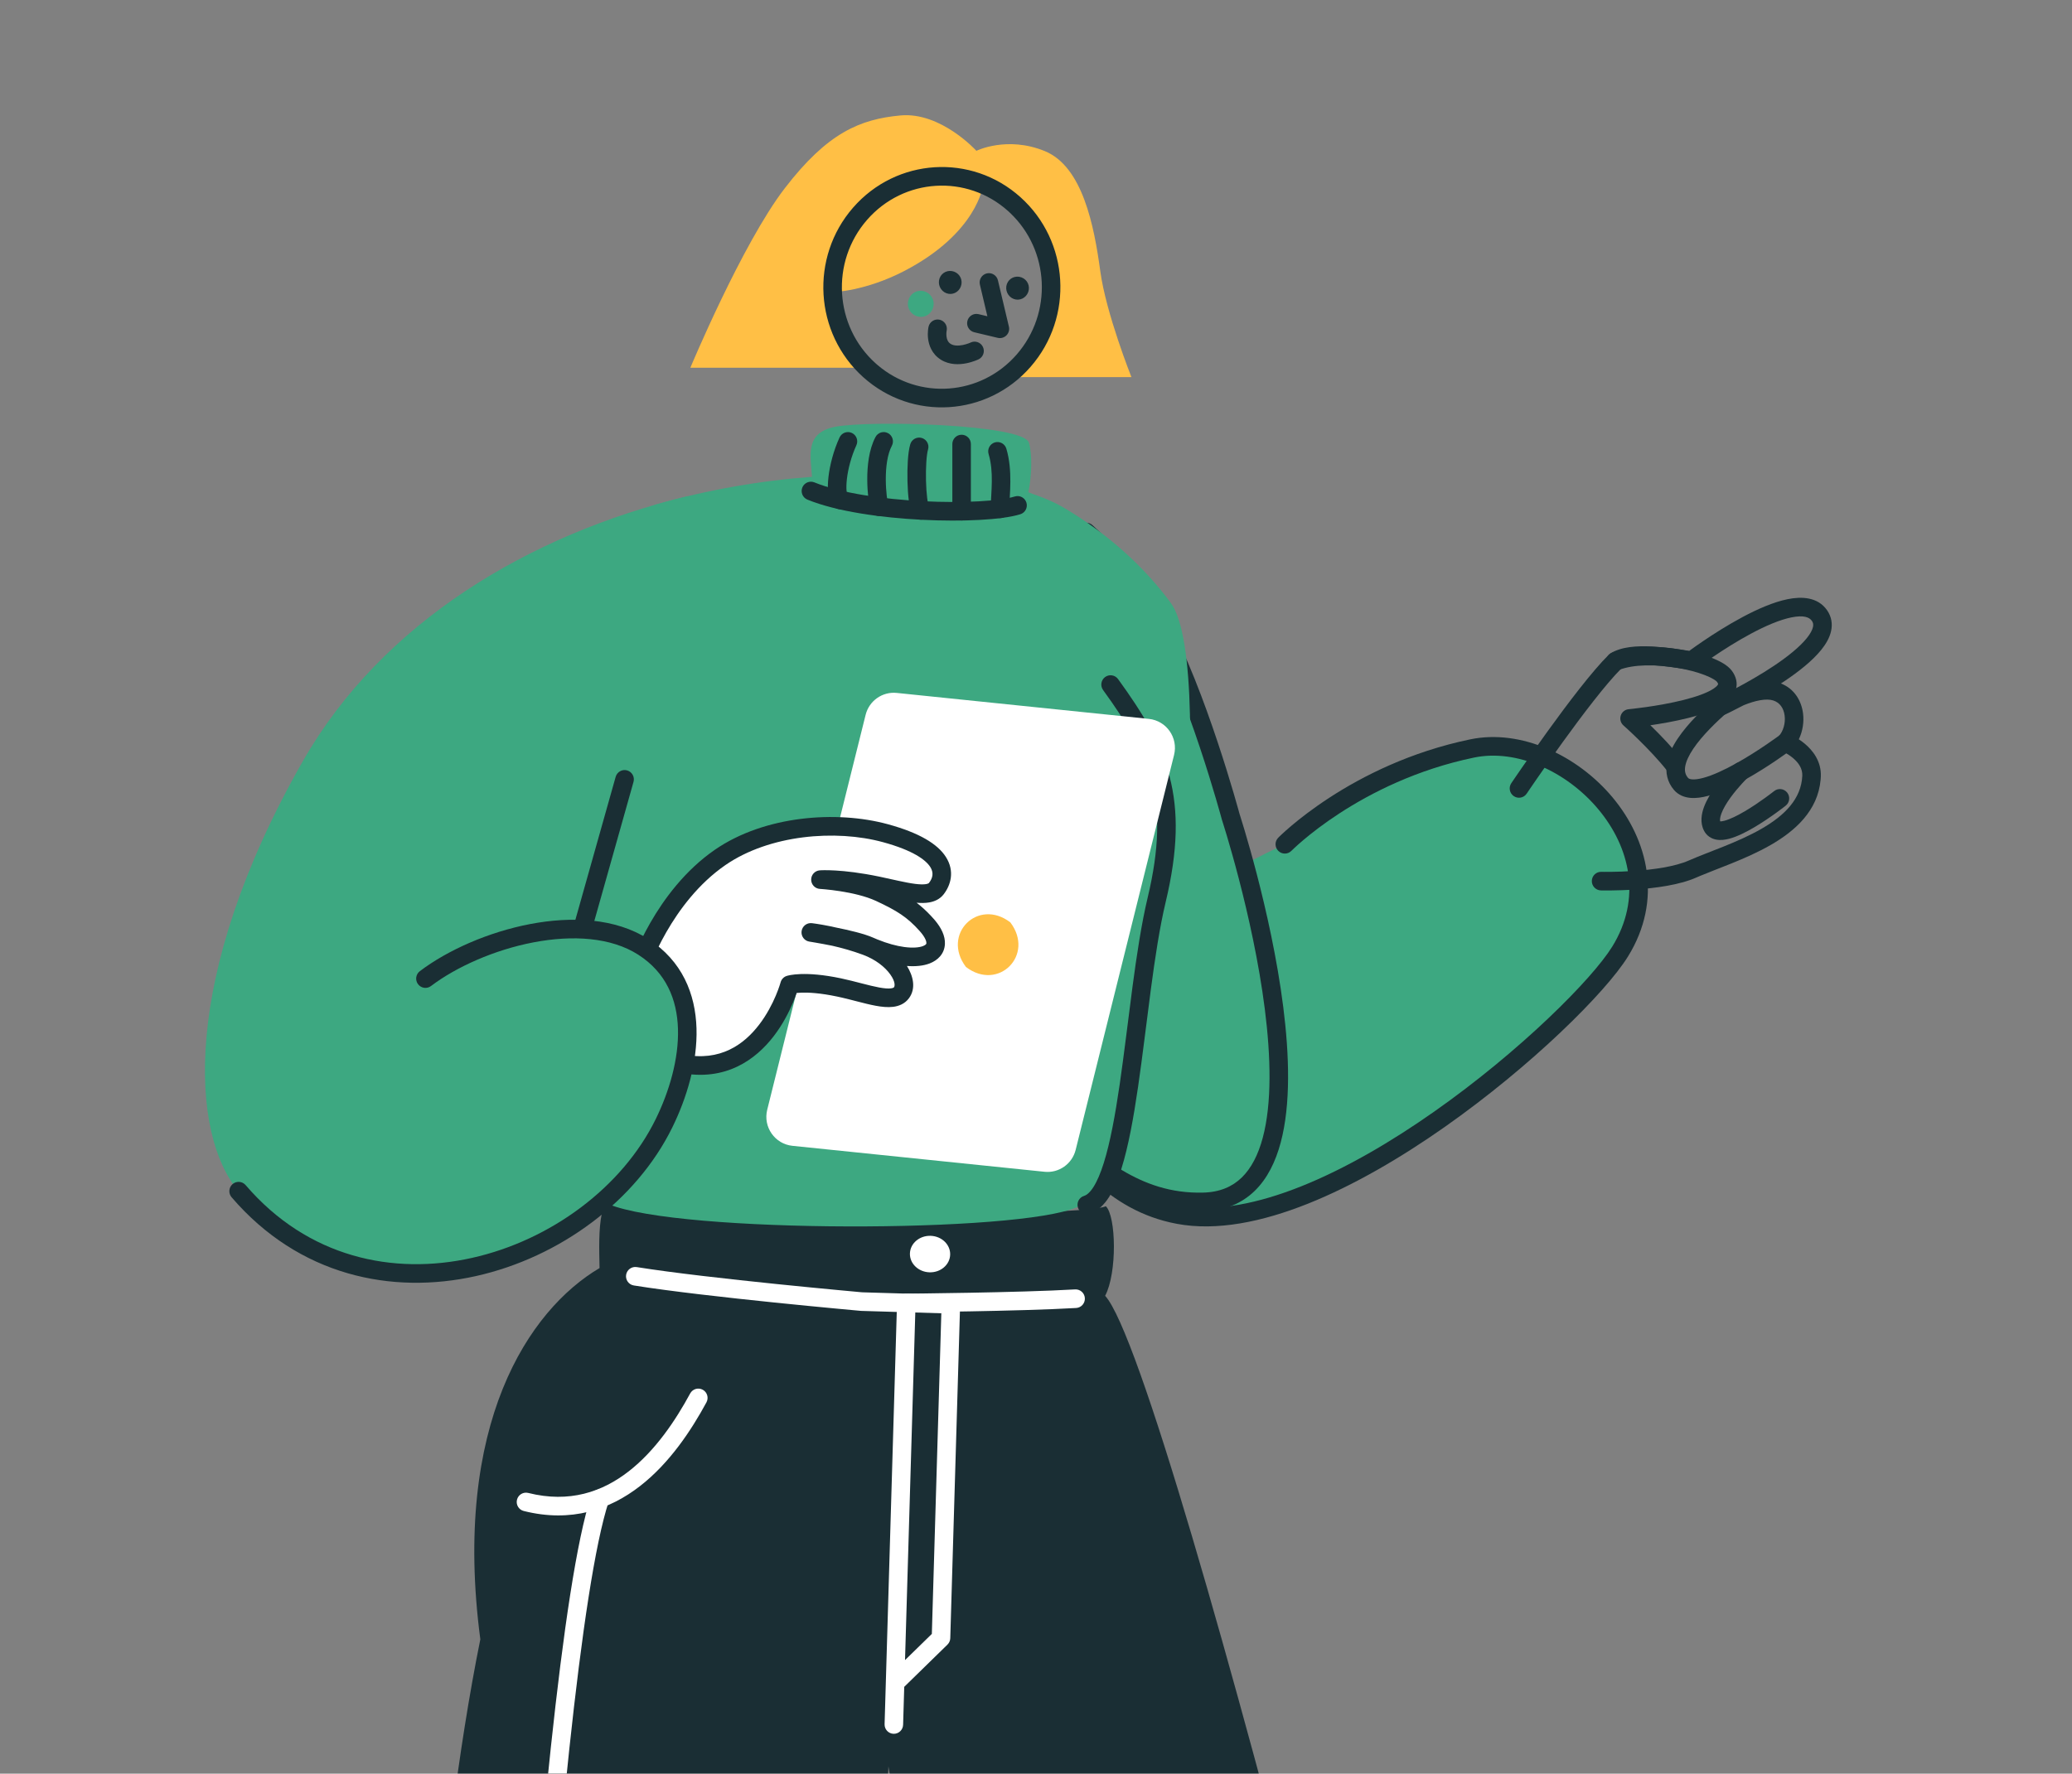 <svg width="160" height="137" viewBox="0 0 160 137" fill="none" xmlns="http://www.w3.org/2000/svg">
<rect x="0" y="0" width="160" height="137" fill="#808080" stroke="none"/>
<g clip-path="url(#clip0_8265_514)">
<mask id="mask0_8265_514" style="mask-type:luminance" maskUnits="userSpaceOnUse" x="0" y="-44" width="160" height="292">
<path d="M160 -44H0V247.108H160V-44Z" fill="white"/>
</mask>
<g mask="url(#mask0_8265_514)">
<path d="M75.905 14.329C75.905 14.329 75.472 17.99 69.848 20.921C66.803 22.507 64.324 22.563 64.324 22.563L66.692 28.402L53.309 28.404C53.309 28.404 57.304 18.829 60.599 14.542C63.894 10.255 66.41 9.206 69.534 8.917C72.66 8.629 75.397 11.649 75.397 11.649C75.397 11.649 77.766 10.477 80.681 11.672C83.596 12.867 84.487 17.426 84.963 20.938C85.406 24.211 87.37 29.128 87.37 29.128L78.16 29.129C78.16 29.129 81.44 25.504 81.128 21.348C80.677 15.325 75.905 14.329 75.905 14.329Z" fill="#FFBF45"/>
<path d="M113.682 57.811C104.616 59.691 99.215 65.213 99.215 65.213C99.215 65.213 90.61 68.989 85.25 74.869C81.24 79.269 79.953 86.486 80.499 85.256C83.022 88.29 86.129 92.907 91.005 93.822C102.534 95.984 121.823 78.801 125.104 73.501C130.126 65.386 120.878 56.318 113.682 57.811Z" fill="#3DA881"/>
<path d="M113.535 57.107C117.459 56.293 121.819 58.354 124.523 61.592C127.253 64.862 128.426 69.496 125.712 73.881C124.842 75.287 122.965 77.407 120.506 79.739C118.032 82.083 114.926 84.683 111.559 87.049C108.194 89.412 104.55 91.555 101.001 92.972C97.465 94.383 93.949 95.104 90.875 94.528C85.356 93.493 82.691 89.305 80.167 86.428C79.906 86.13 79.934 85.676 80.231 85.415C80.527 85.153 80.98 85.183 81.241 85.481C83.951 88.571 86.23 92.196 91.133 93.116L91.387 93.16C94.025 93.581 97.149 92.962 100.468 91.637C103.881 90.274 107.426 88.195 110.735 85.871C114.041 83.548 117.094 80.994 119.52 78.693C121.96 76.38 123.725 74.364 124.495 73.12C126.804 69.39 125.864 65.432 123.426 62.513C120.962 59.561 117.101 57.835 113.829 58.514L113.829 58.514C109.403 59.432 105.868 61.239 103.439 62.819C102.225 63.609 101.29 64.34 100.662 64.871C100.347 65.136 100.11 65.351 99.953 65.498C99.874 65.571 99.816 65.628 99.778 65.665C99.758 65.684 99.745 65.698 99.736 65.706C99.732 65.71 99.729 65.713 99.727 65.715L99.725 65.717C99.725 65.717 99.725 65.717 99.725 65.716C99.448 65.999 98.996 66.003 98.713 65.725C98.43 65.446 98.425 64.991 98.702 64.709L99.214 65.213C98.729 64.736 98.703 64.71 98.702 64.709L98.703 64.708C98.703 64.707 98.704 64.707 98.704 64.706C98.705 64.705 98.707 64.704 98.708 64.702C98.712 64.698 98.717 64.694 98.723 64.688C98.735 64.675 98.753 64.658 98.775 64.635C98.821 64.591 98.887 64.527 98.974 64.446C99.148 64.283 99.403 64.052 99.737 63.77C100.405 63.207 101.387 62.439 102.657 61.613C105.195 59.962 108.895 58.069 113.535 57.107Z" fill="#1A2E34"/>
<g opacity="0.999">
<path d="M138.044 46.28C139.114 46.063 140.366 46.102 141.084 47.131C141.439 47.639 141.517 48.204 141.395 48.752C141.279 49.271 140.989 49.756 140.642 50.188C139.947 51.053 138.869 51.894 137.793 52.616C137.703 52.675 137.613 52.734 137.523 52.792C138.577 53.203 139.106 54.148 139.229 55.086C139.317 55.757 139.207 56.481 138.905 57.104C139.052 57.201 139.212 57.316 139.371 57.45C139.963 57.947 140.659 58.793 140.604 59.991L140.588 60.225C140.376 62.619 138.621 64.181 136.73 65.268C135.741 65.836 134.67 66.302 133.669 66.706C132.773 67.067 131.967 67.367 131.27 67.66L130.978 67.786C129.662 68.364 127.79 68.601 126.32 68.703C125.57 68.755 124.898 68.773 124.413 68.778C124.171 68.781 123.974 68.781 123.838 68.779C123.77 68.779 123.716 68.778 123.68 68.777C123.661 68.777 123.647 68.777 123.637 68.777C123.632 68.777 123.628 68.776 123.626 68.776C123.624 68.776 123.623 68.776 123.622 68.776C123.622 68.776 123.622 68.776 123.621 68.776L123.621 68.776C123.226 68.766 122.912 68.436 122.921 68.04C122.929 67.643 123.257 67.33 123.652 67.34L123.652 67.34C123.653 67.34 123.653 67.34 123.654 67.34C123.656 67.34 123.659 67.34 123.663 67.34C123.671 67.34 123.683 67.341 123.7 67.341C123.732 67.341 123.782 67.342 123.845 67.343C123.973 67.344 124.16 67.345 124.393 67.342C124.857 67.337 125.501 67.319 126.216 67.27C127.676 67.168 129.329 66.94 130.399 66.47C131.181 66.126 132.171 65.76 133.13 65.373C134.113 64.976 135.112 64.54 136.014 64.021C137.842 62.97 139.092 61.691 139.173 59.921L139.173 59.92C139.198 59.369 138.888 58.915 138.454 58.55C138.243 58.373 138.026 58.238 137.86 58.147C137.778 58.102 137.71 58.069 137.666 58.048C137.643 58.038 137.627 58.03 137.617 58.026C137.614 58.024 137.612 58.023 137.61 58.022C137.391 57.934 137.229 57.742 137.178 57.511C137.126 57.28 137.191 57.039 137.352 56.866C137.698 56.493 137.887 55.865 137.809 55.267C137.734 54.692 137.434 54.265 136.928 54.103C136.677 54.022 136.34 54.013 135.929 54.084C135.524 54.153 135.098 54.29 134.699 54.45C134.68 54.458 134.661 54.466 134.642 54.474C134.233 54.689 133.887 54.864 133.639 54.986C133.51 55.05 133.407 55.099 133.337 55.133C133.301 55.15 133.274 55.163 133.255 55.172C133.246 55.176 133.238 55.18 133.233 55.182C133.231 55.183 133.229 55.184 133.227 55.185C133.227 55.185 133.226 55.186 133.226 55.186L133.225 55.186C133.225 55.186 133.225 55.186 132.922 54.534C132.559 53.952 132.543 53.925 132.542 53.924L132.542 53.924L132.543 53.923C132.544 53.923 132.545 53.922 132.546 53.922C132.547 53.921 132.55 53.919 132.553 53.917C132.56 53.913 132.569 53.908 132.58 53.901C132.602 53.887 132.634 53.868 132.675 53.844C132.756 53.797 132.872 53.731 133.016 53.654C133.276 53.514 133.633 53.336 134.04 53.166C134.879 52.721 135.967 52.108 136.995 51.42C138.04 50.72 138.97 49.976 139.525 49.285C139.803 48.94 139.948 48.654 139.997 48.433C140.04 48.241 140.013 48.097 139.912 47.952C139.718 47.675 139.282 47.496 138.332 47.688C137.425 47.871 136.322 48.349 135.222 48.938C134.133 49.521 133.093 50.186 132.322 50.709C131.938 50.97 131.622 51.195 131.403 51.353C131.293 51.432 131.208 51.495 131.15 51.538C131.122 51.559 131.1 51.575 131.085 51.586C131.078 51.592 131.072 51.596 131.068 51.599C131.066 51.6 131.064 51.602 131.063 51.603C131.062 51.603 131.061 51.605 131.059 51.605C131.059 51.606 131.056 51.608 131.054 51.609C131.05 51.612 131.024 51.63 131.001 51.645C130.859 51.73 130.693 51.763 130.53 51.738C129.588 51.599 128.482 51.419 127.446 51.368C126.422 51.318 125.638 51.407 125.182 51.653C123.992 52.849 122.2 55.208 120.669 57.328C119.897 58.398 119.201 59.392 118.699 60.119C118.448 60.483 118.245 60.779 118.105 60.984C118.035 61.087 117.981 61.167 117.945 61.221C117.926 61.248 117.912 61.269 117.903 61.282C117.898 61.289 117.895 61.294 117.892 61.298C117.891 61.299 117.89 61.301 117.89 61.301C117.89 61.302 117.889 61.302 117.889 61.302C117.668 61.631 117.223 61.716 116.895 61.493C116.567 61.27 116.48 60.824 116.701 60.496L117.295 60.899C116.701 60.495 116.701 60.495 116.701 60.495L116.702 60.495C116.702 60.495 116.702 60.495 116.702 60.494C116.703 60.493 116.704 60.492 116.705 60.49C116.708 60.486 116.711 60.481 116.716 60.474C116.726 60.459 116.74 60.438 116.759 60.411C116.796 60.355 116.851 60.275 116.922 60.171C117.063 59.963 117.268 59.664 117.521 59.298C118.027 58.565 118.729 57.563 119.508 56.483C121.053 54.343 122.948 51.837 124.237 50.565L124.298 50.512C124.319 50.495 124.341 50.48 124.364 50.466C125.214 49.941 126.425 49.88 127.511 49.934C128.518 49.983 129.581 50.144 130.443 50.274C130.479 50.247 130.519 50.218 130.562 50.187C130.791 50.021 131.119 49.789 131.517 49.519C132.311 48.98 133.396 48.284 134.545 47.67C135.682 47.061 136.931 46.505 138.044 46.28ZM137.61 58.022L137.609 58.023L137.609 58.022L137.61 58.022ZM132.922 54.534L133.225 55.186C132.882 55.346 132.474 55.21 132.293 54.876C132.112 54.541 132.221 54.125 132.542 53.924L132.922 54.534ZM130.209 50.447L130.208 50.448C130.208 50.447 130.209 50.447 130.21 50.446C130.21 50.446 130.209 50.446 130.209 50.447Z" fill="#1A2E34"/>
</g>
<g opacity="0.999">
<path d="M132.152 50.802C132.488 50.932 132.797 51.076 133.059 51.234C133.31 51.385 133.565 51.578 133.743 51.821C134.063 52.261 134.2 52.773 134.034 53.294C133.883 53.766 133.522 54.109 133.164 54.356C132.445 54.851 131.366 55.207 130.331 55.466C129.318 55.719 128.262 55.899 127.44 56.019C127.474 56.052 127.51 56.086 127.545 56.12C128.246 56.808 129.137 57.732 129.861 58.65C130.107 58.961 130.055 59.413 129.746 59.658C129.436 59.904 128.985 59.85 128.739 59.539C128.071 58.691 127.229 57.816 126.546 57.145C126.206 56.812 125.908 56.532 125.697 56.336C125.591 56.239 125.506 56.162 125.449 56.11C125.42 56.084 125.398 56.064 125.384 56.051C125.376 56.045 125.371 56.04 125.367 56.036C125.366 56.035 125.364 56.033 125.363 56.033C125.363 56.032 125.363 56.032 125.363 56.032C125.148 55.842 125.066 55.544 125.154 55.272C125.241 54.999 125.482 54.806 125.766 54.779L125.766 54.779L125.771 54.779C125.775 54.778 125.781 54.778 125.789 54.777C125.805 54.776 125.829 54.773 125.861 54.77C125.925 54.763 126.019 54.753 126.138 54.74C126.377 54.712 126.719 54.671 127.123 54.613C127.934 54.498 128.988 54.32 129.98 54.072C130.996 53.818 131.858 53.511 132.35 53.172C132.597 53.002 132.659 52.885 132.67 52.85C132.673 52.842 132.674 52.837 132.671 52.823C132.667 52.804 132.651 52.752 132.588 52.665L132.587 52.665C132.574 52.647 132.505 52.573 132.325 52.465C132.155 52.362 131.926 52.252 131.642 52.142C131.075 51.923 130.34 51.724 129.536 51.586C127.899 51.305 126.142 51.302 125.011 51.748C124.644 51.893 124.228 51.712 124.082 51.343C123.936 50.974 124.115 50.557 124.482 50.412C125.978 49.821 128.049 49.874 129.773 50.171C130.65 50.322 131.48 50.542 132.152 50.802Z" fill="#1A2E34"/>
</g>
<g opacity="0.999">
<path d="M132.466 53.904C132.762 53.641 133.214 53.669 133.477 53.967C133.74 54.264 133.713 54.718 133.418 54.98C132.538 55.762 131.444 56.806 130.751 57.84C130.404 58.357 130.193 58.821 130.131 59.207C130.073 59.563 130.141 59.839 130.352 60.085C130.384 60.121 130.454 60.178 130.649 60.197C130.854 60.216 131.142 60.186 131.512 60.088C132.251 59.892 133.151 59.471 134.049 58.972C134.937 58.478 135.786 57.928 136.415 57.5C136.729 57.286 136.986 57.104 137.165 56.976C137.254 56.912 137.323 56.861 137.369 56.827C137.393 56.809 137.411 56.796 137.422 56.788C137.428 56.783 137.432 56.78 137.435 56.778C137.436 56.777 137.437 56.776 137.438 56.776L137.438 56.776L137.499 56.735C137.81 56.547 138.218 56.623 138.441 56.922C138.679 57.239 138.615 57.69 138.299 57.927L137.868 57.351C138.272 57.891 138.297 57.925 138.299 57.927L138.298 57.927C138.298 57.927 138.297 57.928 138.297 57.928C138.296 57.929 138.294 57.93 138.293 57.931C138.289 57.934 138.284 57.938 138.278 57.943C138.264 57.953 138.245 57.967 138.219 57.986C138.169 58.023 138.096 58.076 138.002 58.144C137.815 58.278 137.548 58.468 137.223 58.689C136.573 59.132 135.686 59.706 134.746 60.229C133.816 60.746 132.794 61.234 131.883 61.476C131.428 61.597 130.958 61.668 130.519 61.627C130.07 61.584 129.609 61.416 129.269 61.021C128.737 60.402 128.603 59.678 128.717 58.972C128.827 58.295 129.161 57.633 129.562 57.035C130.365 55.838 131.58 54.691 132.466 53.904Z" fill="#1A2E34"/>
</g>
<g opacity="0.999">
<path d="M133.926 59.064C134.21 58.788 134.663 58.796 134.939 59.082C135.215 59.367 135.208 59.822 134.925 60.097L134.919 60.102C134.915 60.107 134.908 60.114 134.898 60.123C134.879 60.142 134.85 60.171 134.813 60.209C134.74 60.285 134.633 60.396 134.508 60.534C134.255 60.811 133.93 61.19 133.629 61.605C133.324 62.027 133.068 62.455 132.928 62.832C132.81 63.151 132.808 63.341 132.833 63.444C132.895 63.445 133.001 63.436 133.161 63.394C133.587 63.282 134.148 63.009 134.742 62.658C135.324 62.314 135.889 61.925 136.313 61.619C136.523 61.467 136.697 61.336 136.817 61.244C136.877 61.199 136.924 61.162 136.955 61.138C136.971 61.126 136.983 61.116 136.991 61.11C136.994 61.107 136.997 61.105 136.999 61.104C137 61.103 137 61.102 137.001 61.102L137.001 61.102C137.311 60.856 137.761 60.909 138.007 61.22C138.253 61.532 138.202 61.983 137.893 62.229L137.447 61.666C137.875 62.207 137.892 62.228 137.893 62.229L137.892 62.23L137.888 62.233C137.886 62.235 137.882 62.238 137.878 62.241C137.868 62.249 137.854 62.26 137.837 62.273C137.802 62.3 137.751 62.34 137.687 62.389C137.559 62.487 137.375 62.624 137.153 62.785C136.71 63.105 136.106 63.522 135.472 63.896C134.851 64.263 134.151 64.62 133.528 64.784C133.22 64.865 132.866 64.916 132.524 64.851C132.149 64.78 131.794 64.567 131.585 64.167C131.262 63.544 131.388 62.858 131.585 62.326C131.79 61.774 132.131 61.226 132.469 60.759C132.811 60.286 133.174 59.864 133.449 59.563C133.587 59.411 133.705 59.288 133.788 59.202C133.83 59.159 133.864 59.126 133.887 59.102C133.899 59.09 133.908 59.081 133.915 59.075C133.918 59.072 133.921 59.069 133.923 59.068C133.924 59.067 133.925 59.066 133.925 59.065C133.925 59.065 133.926 59.065 133.926 59.064L133.926 59.064L133.926 59.064Z" fill="#1A2E34"/>
</g>
<path d="M95.046 63.11C95.046 63.11 92.427 53.344 89.325 47.842C87.524 44.646 85.004 41.857 82.117 39.61C81.299 38.973 80.382 38.455 79.411 38.02C79.624 37.392 76.702 49.539 76.753 57.167C76.793 63.144 80.553 88.202 80.883 86.647C83.978 89.09 87.972 92.96 92.931 92.835C104.655 92.54 95.046 63.11 95.046 63.11Z" fill="#3DA881"/>
<path d="M83.344 40.608C83.609 40.314 84.063 40.292 84.356 40.559C86.555 42.556 88.479 44.887 89.944 47.486L90.092 47.753C91.621 50.542 93.011 54.272 94.023 57.31C94.548 58.885 94.975 60.286 95.271 61.294C95.419 61.798 95.534 62.204 95.612 62.484C95.652 62.625 95.682 62.734 95.702 62.808C95.712 62.845 95.72 62.873 95.725 62.892C95.727 62.898 95.728 62.903 95.729 62.908L95.73 62.908C95.734 62.923 95.742 62.945 95.751 62.974C95.769 63.031 95.796 63.115 95.83 63.224C95.898 63.443 95.997 63.762 96.118 64.168C96.36 64.98 96.692 66.14 97.053 67.531C97.775 70.311 98.618 74.032 99.092 77.771C99.563 81.492 99.681 85.313 98.895 88.253C98.501 89.73 97.865 91.037 96.882 91.99C95.884 92.957 94.576 93.512 92.945 93.553C87.332 93.695 83.858 90.153 80.794 87.864C80.476 87.627 80.41 87.177 80.646 86.859C80.882 86.541 81.331 86.475 81.649 86.712C84.94 89.171 87.919 92.243 92.906 92.117C94.207 92.084 95.164 91.654 95.885 90.956C96.62 90.243 97.157 89.202 97.511 87.878C98.222 85.217 98.136 81.624 97.67 77.949C97.207 74.294 96.38 70.638 95.666 67.891C95.31 66.518 94.982 65.376 94.745 64.577C94.626 64.178 94.529 63.865 94.462 63.652C94.429 63.546 94.403 63.464 94.386 63.41C94.377 63.383 94.371 63.362 94.366 63.349C94.364 63.342 94.363 63.337 94.362 63.334C94.361 63.332 94.361 63.331 94.361 63.331L94.36 63.33C94.356 63.318 94.353 63.305 94.349 63.293L94.349 63.292C94.349 63.292 94.349 63.292 94.349 63.291C94.348 63.29 94.348 63.289 94.347 63.287C94.346 63.282 94.344 63.275 94.342 63.266C94.337 63.248 94.33 63.221 94.32 63.185C94.3 63.114 94.271 63.007 94.233 62.87C94.156 62.594 94.042 62.194 93.896 61.697C93.604 60.702 93.182 59.317 92.664 57.763C91.624 54.641 90.211 50.879 88.696 48.191C87.314 45.74 85.492 43.528 83.395 41.623C83.101 41.356 83.079 40.902 83.344 40.608Z" fill="#1A2E34"/>
<path d="M46.297 97.945C40.836 101.172 34.902 110.003 37.091 126.621C30.176 160.862 31.463 222.307 31.463 222.307C31.463 222.307 54.782 227.142 63.777 222.307C65.775 210.825 68.604 136.438 68.604 136.438C68.604 136.438 82.099 217.648 83.764 220.28C85.43 222.911 114.746 218.681 115.745 214.451C114.413 202.969 90.433 105.615 85.338 100.089C86.279 98.303 86.186 93.934 85.394 93.171C82.995 94.175 52.419 93.565 48.488 91.231C46.101 91.832 46.235 95.015 46.297 97.945Z" fill="#1A2E34"/>
<path d="M45.646 115.531C45.77 115.154 46.174 114.949 46.55 115.073C46.925 115.197 47.129 115.603 47.005 115.98C45.95 119.196 44.918 126.146 43.96 135.111C43.005 144.045 42.131 154.899 41.374 165.865C39.859 187.797 38.815 210.154 38.526 218.453C38.512 218.85 38.181 219.16 37.786 219.146C37.391 219.132 37.082 218.8 37.095 218.403C37.385 210.088 38.43 187.714 39.946 165.765C40.703 154.791 41.579 143.918 42.537 134.958C43.491 126.03 44.534 118.919 45.646 115.531Z" fill="white"/>
<path d="M73.447 100.023C73.842 100.035 74.153 100.366 74.141 100.763L73.38 126.536C73.374 126.723 73.296 126.9 73.163 127.03L69.825 130.291L69.738 133.222C69.726 133.618 69.397 133.93 69.002 133.919C68.607 133.907 68.296 133.575 68.308 133.179L69.269 100.617L69.275 100.547C69.296 100.383 69.373 100.23 69.494 100.116C69.632 99.985 69.816 99.915 70.006 99.921L73.447 100.023ZM69.886 128.226L71.957 126.203L72.689 101.438L70.679 101.378L69.886 128.226Z" fill="white"/>
<path d="M48.349 98.466C48.412 98.075 48.779 97.808 49.169 97.87C51.948 98.316 56.303 98.803 59.977 99.18C61.812 99.368 63.471 99.528 64.672 99.641C65.272 99.698 65.758 99.743 66.094 99.773C66.261 99.789 66.392 99.801 66.48 99.809C66.524 99.813 66.557 99.815 66.58 99.817C66.584 99.818 66.587 99.818 66.59 99.818L70 99.92C70.003 99.92 70.006 99.92 70.01 99.92C70.026 99.92 70.051 99.92 70.083 99.919C70.147 99.919 70.242 99.918 70.364 99.917C70.609 99.915 70.964 99.911 71.403 99.906C72.282 99.895 73.5 99.878 74.855 99.853C77.57 99.804 80.824 99.722 83.017 99.594C83.412 99.571 83.75 99.873 83.773 100.269C83.796 100.665 83.495 101.005 83.1 101.029C80.875 101.159 77.596 101.241 74.881 101.29C73.522 101.315 72.301 101.332 71.42 101.342C70.98 101.348 70.624 101.351 70.378 101.354C70.255 101.355 70.16 101.356 70.096 101.356C70.063 101.357 70.039 101.357 70.022 101.357H69.97L66.529 101.254C66.515 101.254 66.501 101.253 66.487 101.252L66.551 100.536L66.487 101.252H66.485C66.484 101.252 66.481 101.251 66.479 101.251C66.473 101.251 66.464 101.25 66.453 101.249C66.43 101.247 66.396 101.244 66.352 101.24C66.263 101.232 66.132 101.22 65.964 101.205C65.627 101.174 65.14 101.129 64.538 101.072C63.335 100.959 61.671 100.798 59.832 100.61C56.16 100.233 51.767 99.742 48.943 99.289C48.553 99.227 48.287 98.858 48.349 98.466Z" fill="white"/>
<path d="M73.372 96.91C73.349 97.689 72.635 98.299 71.777 98.274C70.918 98.248 70.241 97.596 70.264 96.818C70.287 96.039 71.002 95.429 71.86 95.455C72.718 95.48 73.395 96.132 73.372 96.91Z" fill="white"/>
<path d="M53.295 107.631C53.484 107.282 53.918 107.153 54.266 107.343C54.613 107.532 54.741 107.969 54.552 108.317C53.393 110.457 51.722 112.999 49.421 114.786C47.092 116.595 44.115 117.63 40.443 116.709C40.059 116.613 39.826 116.223 39.922 115.838C40.018 115.453 40.406 115.219 40.79 115.315C43.968 116.112 46.503 115.236 48.545 113.65C50.614 112.042 52.171 109.706 53.295 107.631Z" fill="white"/>
<path d="M90.415 46.579C88.245 43.628 85.412 41.169 82.281 39.293C81.393 38.761 80.422 38.36 79.407 38.047C79.681 36.737 79.714 35.062 79.454 34.194C79.022 32.758 67.114 32.45 64.502 32.963C62.133 33.428 62.595 35.157 62.702 36.831C58.698 37.125 54.644 37.833 50.701 38.957C39.459 42.161 38.995 99.412 46.558 92.795C50.653 95.201 76.889 95.31 82.694 93.418C85.812 92.401 86.444 89.293 86.722 86.152C90.084 88.196 94.151 51.66 90.415 46.579Z" fill="#3DA881"/>
<path d="M85.338 52.294C85.658 52.061 86.106 52.132 86.338 52.453C88.188 55.008 89.613 57.295 90.312 59.973C91.015 62.663 90.968 65.678 90.013 69.677C89.087 73.559 88.588 79.099 87.882 83.945C87.534 86.338 87.132 88.564 86.597 90.266C86.329 91.116 86.018 91.871 85.64 92.462C85.267 93.046 84.778 93.547 84.129 93.746C83.751 93.862 83.351 93.648 83.236 93.268C83.121 92.889 83.333 92.487 83.712 92.371C83.9 92.314 84.15 92.132 84.436 91.686C84.716 91.247 84.983 90.626 85.232 89.833C85.73 88.249 86.118 86.122 86.466 83.737C87.152 79.026 87.675 73.305 88.621 69.341C89.539 65.495 89.553 62.732 88.927 60.337C88.299 57.93 87.009 55.823 85.18 53.297C84.948 52.976 85.019 52.527 85.338 52.294Z" fill="#1A2E34"/>
<path d="M61.956 37.654C62.105 37.287 62.523 37.11 62.889 37.26C64.906 38.085 68.16 38.556 71.28 38.714C72.827 38.792 74.317 38.791 75.571 38.723C76.842 38.654 77.817 38.518 78.365 38.348C78.742 38.231 79.143 38.444 79.26 38.823C79.376 39.202 79.165 39.604 78.788 39.721C78.063 39.946 76.94 40.088 75.648 40.158C74.338 40.229 72.798 40.229 71.208 40.149C68.052 39.99 64.599 39.511 62.349 38.591C61.983 38.441 61.807 38.022 61.956 37.654Z" fill="#1A2E34"/>
<path d="M64.829 33.792C64.994 33.432 65.419 33.274 65.778 33.439C66.137 33.605 66.295 34.031 66.13 34.392C65.729 35.269 65.486 36.226 65.397 36.999C65.353 37.386 65.349 37.704 65.374 37.928C65.386 38.036 65.403 38.105 65.415 38.141C65.653 38.411 65.657 38.822 65.412 39.096C65.149 39.392 64.696 39.417 64.402 39.152C64.222 38.99 64.123 38.787 64.066 38.624C64.006 38.454 63.971 38.269 63.951 38.087C63.911 37.722 63.923 37.289 63.975 36.833C64.081 35.919 64.361 34.815 64.829 33.792Z" fill="#1A2E34"/>
<path d="M67.606 33.755C67.791 33.404 68.224 33.271 68.573 33.457C68.922 33.644 69.055 34.078 68.87 34.429C68.521 35.088 68.397 36.078 68.401 37.043C68.405 38.002 68.533 38.78 68.579 38.94C68.688 39.321 68.47 39.719 68.09 39.83C67.71 39.94 67.314 39.72 67.204 39.339C67.107 39.004 66.974 38.08 66.97 37.049C66.965 36.025 67.086 34.738 67.606 33.755Z" fill="#1A2E34"/>
<path d="M70.293 34.309C70.407 33.929 70.807 33.715 71.185 33.83C71.563 33.945 71.777 34.346 71.662 34.726C71.61 34.899 71.56 35.233 71.53 35.691C71.502 36.133 71.494 36.644 71.506 37.143C71.519 37.643 71.551 38.117 71.599 38.489C71.624 38.676 71.65 38.825 71.677 38.932C71.693 38.997 71.705 39.03 71.709 39.041L71.693 39.017C71.916 39.345 71.833 39.792 71.507 40.016C71.18 40.24 70.735 40.157 70.511 39.829C70.391 39.652 70.327 39.436 70.288 39.279C70.243 39.099 70.208 38.892 70.18 38.675C70.123 38.239 70.088 37.712 70.075 37.179C70.062 36.644 70.07 36.09 70.102 35.597C70.133 35.12 70.19 34.649 70.293 34.309Z" fill="#1A2E34"/>
<path d="M73.54 39.487V34.297C73.54 33.901 73.86 33.579 74.255 33.579C74.651 33.579 74.971 33.901 74.971 34.297V39.487C74.971 39.883 74.651 40.205 74.255 40.205C73.86 40.205 73.54 39.883 73.54 39.487Z" fill="#1A2E34"/>
<path d="M76.819 34.173C77.198 34.06 77.597 34.275 77.71 34.656C78.214 36.342 77.958 38.234 77.927 39.322C77.916 39.719 77.586 40.032 77.191 40.02C76.796 40.009 76.485 39.678 76.496 39.281C76.534 37.959 76.755 36.461 76.339 35.068C76.226 34.688 76.441 34.287 76.819 34.173Z" fill="#1A2E34"/>
<path d="M47.542 60.002C47.65 59.62 48.046 59.398 48.426 59.506C48.806 59.614 49.027 60.011 48.92 60.393L45.801 71.464C45.693 71.846 45.297 72.067 44.917 71.959C44.537 71.851 44.315 71.454 44.423 71.072L47.542 60.002Z" fill="#1A2E34"/>
<path d="M65.877 16.035C69.229 12.193 75.018 11.831 78.803 15.233C82.584 18.631 82.931 24.493 79.584 28.331C76.232 32.173 70.443 32.534 66.658 29.132C62.877 25.735 62.53 19.872 65.877 16.035ZM77.848 16.304C74.659 13.438 69.783 13.739 66.954 16.982C64.122 20.229 64.419 25.191 67.612 28.061L67.763 28.193C70.954 30.918 75.723 30.576 78.507 27.384C81.295 24.187 81.051 19.329 77.996 16.441L77.848 16.304Z" fill="#1A2E34"/>
<path d="M73.683 20.985C73.228 20.813 72.72 21.034 72.554 21.495C72.387 21.956 72.626 22.478 73.082 22.649C73.538 22.822 74.035 22.577 74.201 22.116C74.368 21.655 74.14 21.157 73.683 20.985Z" fill="#1A2E34"/>
<path d="M78.882 21.426C78.426 21.254 77.918 21.475 77.752 21.936C77.585 22.398 77.824 22.919 78.28 23.091C78.736 23.263 79.233 23.018 79.399 22.557C79.566 22.096 79.337 21.599 78.882 21.426Z" fill="#1A2E34"/>
<path d="M70.163 23.796C69.981 23.27 70.254 22.696 70.773 22.515C71.291 22.335 71.859 22.615 72.041 23.142C72.223 23.668 71.95 24.241 71.431 24.422C70.913 24.603 70.345 24.323 70.163 23.796Z" fill="#3DA881"/>
<path d="M76.198 21.118C76.582 21.026 76.968 21.265 77.06 21.651L77.908 25.23C77.965 25.472 77.894 25.728 77.718 25.904C77.542 26.08 77.288 26.153 77.046 26.095L75.231 25.663C74.847 25.571 74.608 25.184 74.7 24.798C74.791 24.412 75.177 24.173 75.561 24.265L76.246 24.428L75.668 21.984C75.576 21.598 75.814 21.21 76.198 21.118Z" fill="#1A2E34"/>
<path d="M71.703 25.236C71.791 24.85 72.174 24.608 72.56 24.696C72.921 24.779 73.156 25.122 73.111 25.484L73.1 25.551C73.099 25.553 73.098 25.559 73.096 25.569C73.093 25.588 73.088 25.62 73.084 25.662C73.076 25.747 73.073 25.863 73.088 25.985C73.117 26.233 73.208 26.436 73.413 26.564C73.636 26.704 73.969 26.724 74.346 26.649C74.521 26.614 74.677 26.564 74.789 26.523C74.844 26.502 74.887 26.485 74.915 26.473C74.928 26.467 74.938 26.462 74.943 26.46C74.944 26.46 74.944 26.459 74.945 26.459L74.947 26.458C75.303 26.288 75.729 26.438 75.9 26.794C76.072 27.151 75.923 27.581 75.567 27.754L75.256 27.106C75.55 27.72 75.566 27.752 75.566 27.754L75.566 27.754L75.565 27.755C75.564 27.755 75.564 27.755 75.563 27.756C75.561 27.756 75.559 27.758 75.557 27.759C75.552 27.761 75.546 27.764 75.539 27.767C75.524 27.774 75.505 27.782 75.481 27.793C75.432 27.814 75.365 27.841 75.284 27.871C75.121 27.931 74.891 28.006 74.624 28.059C74.118 28.16 73.339 28.213 72.654 27.783C71.952 27.342 71.726 26.656 71.666 26.157C71.636 25.907 71.644 25.685 71.659 25.526C71.667 25.446 71.677 25.379 71.685 25.33C71.689 25.305 71.693 25.285 71.696 25.269C71.698 25.262 71.699 25.255 71.7 25.249C71.701 25.247 71.701 25.244 71.702 25.242C71.702 25.241 71.702 25.24 71.702 25.239C71.702 25.239 71.703 25.238 71.703 25.238V25.237C71.703 25.237 71.703 25.236 72.401 25.396L71.703 25.236Z" fill="#1A2E34"/>
<path d="M53.014 38.348C40.893 41.278 29.507 48.063 23.389 58.787C13.872 75.47 14.722 87.69 18.425 92.006C26.37 101.265 42.393 76.039 45.021 65.092C48.346 51.243 54.629 37.957 53.014 38.348Z" fill="#3DA881"/>
<path d="M66.843 55.215C67.113 54.129 68.137 53.407 69.246 53.521L88.716 55.527C90.074 55.667 90.993 56.983 90.661 58.314L83.063 88.815C82.792 89.9 81.769 90.622 80.66 90.508L61.19 88.503C59.832 88.362 58.913 87.047 59.245 85.716L66.843 55.215Z" fill="white"/>
<path d="M74.59 74.689C72.685 72.171 75.511 69.332 78.017 71.243C79.923 73.76 77.097 76.604 74.59 74.689Z" fill="#FFBF45"/>
<path d="M52.663 82.156C59.001 83.403 60.968 76.066 60.968 76.066C60.968 76.066 62.082 75.7 64.796 76.272C66.925 76.72 68.953 77.575 69.615 76.675C70.278 75.776 69.097 73.892 66.885 73.072C64.673 72.253 62.608 72.02 62.608 72.02C62.608 72.02 65.906 72.537 67.122 73.076C70.962 74.78 73.572 73.7 71.552 71.436C70.495 70.251 69.603 69.708 67.945 68.935C66.152 68.101 63.354 67.942 63.354 67.942C63.354 67.942 64.887 67.818 67.764 68.416C69.853 68.85 71.692 69.427 72.305 68.635C73.138 67.557 73.141 65.659 68.376 64.357C64.551 63.312 59.227 63.739 55.622 66.218C51.192 69.266 49.379 74.757 49.379 74.757" fill="white"/>
<path d="M55.218 65.625C59.03 63.003 64.581 62.575 68.564 63.664C70.989 64.327 72.403 65.187 73.043 66.194C73.742 67.293 73.415 68.372 72.87 69.076C72.573 69.46 72.154 69.634 71.752 69.704C71.445 69.757 71.112 69.755 70.779 69.727C71.151 70.013 71.506 70.334 71.872 70.723L72.085 70.957L72.187 71.073C72.681 71.659 73 72.291 72.966 72.925C72.927 73.683 72.409 74.176 71.791 74.415C71.298 74.605 70.693 74.662 70.034 74.612C70.499 75.351 70.763 76.326 70.191 77.103L70.19 77.103C69.871 77.536 69.41 77.713 68.97 77.768C68.545 77.821 68.077 77.769 67.627 77.686C67.17 77.602 66.671 77.474 66.176 77.346C65.798 77.249 65.417 77.149 65.033 77.06L64.649 76.975C63.341 76.699 62.441 76.654 61.887 76.672C61.74 76.677 61.618 76.686 61.518 76.697C61.448 76.901 61.35 77.167 61.22 77.474C60.921 78.179 60.449 79.115 59.76 80.016C58.37 81.833 56.045 83.554 52.525 82.862C52.137 82.785 51.884 82.408 51.96 82.018C52.036 81.629 52.412 81.375 52.8 81.451C55.619 82.006 57.446 80.681 58.624 79.141C59.219 78.364 59.635 77.543 59.903 76.911C60.036 76.597 60.131 76.333 60.192 76.15C60.223 76.059 60.245 75.988 60.258 75.942C60.265 75.918 60.27 75.901 60.273 75.891C60.275 75.885 60.276 75.882 60.276 75.88L60.277 75.879C60.34 75.644 60.516 75.458 60.745 75.383L60.968 76.066C60.745 75.383 60.745 75.383 60.746 75.382L60.747 75.382C60.747 75.382 60.748 75.382 60.748 75.382C60.75 75.381 60.751 75.381 60.752 75.38C60.755 75.379 60.758 75.379 60.761 75.378C60.767 75.376 60.775 75.374 60.783 75.371C60.801 75.366 60.823 75.36 60.849 75.354C60.902 75.341 60.973 75.325 61.063 75.309C61.243 75.278 61.5 75.247 61.841 75.236C62.522 75.214 63.537 75.272 64.943 75.568C65.494 75.685 66.037 75.827 66.533 75.955C67.037 76.085 67.486 76.199 67.885 76.272C68.29 76.347 68.587 76.368 68.794 76.342C68.987 76.318 69.028 76.265 69.04 76.249C69.081 76.193 69.186 75.879 68.746 75.262C68.348 74.704 67.622 74.111 66.637 73.746C65.792 73.433 64.966 73.209 64.276 73.052C64.273 73.051 64.271 73.05 64.269 73.05C63.788 72.953 63.345 72.873 63.021 72.817C62.859 72.789 62.728 72.767 62.637 72.752C62.592 72.745 62.556 72.739 62.533 72.735L62.5 72.73H62.498C62.114 72.669 61.847 72.311 61.899 71.924C61.951 71.537 62.302 71.262 62.688 71.306H62.69C62.69 71.306 62.691 71.306 62.692 71.306C62.693 71.306 62.695 71.306 62.698 71.307C62.703 71.307 62.71 71.308 62.718 71.309C62.736 71.311 62.762 71.315 62.794 71.319C62.86 71.327 62.954 71.34 63.073 71.358C63.311 71.394 63.65 71.451 64.059 71.534C64.223 71.567 64.398 71.606 64.584 71.648C65.541 71.841 66.728 72.116 67.412 72.419L67.748 72.562C68.523 72.878 69.224 73.064 69.815 73.145C70.503 73.239 70.992 73.184 71.277 73.074C71.539 72.972 71.536 72.878 71.537 72.849C71.543 72.739 71.477 72.429 71.019 71.915C70.052 70.832 69.257 70.339 67.644 69.587C66.84 69.213 65.773 68.977 64.868 68.836C64.422 68.766 64.031 68.722 63.751 68.695C63.612 68.682 63.5 68.673 63.425 68.667C63.387 68.664 63.359 68.662 63.34 68.661C63.331 68.661 63.324 68.66 63.319 68.66C63.317 68.66 63.315 68.659 63.315 68.659H63.314C62.938 68.638 62.644 68.329 62.639 67.951C62.634 67.573 62.922 67.256 63.297 67.226L63.355 67.942C63.297 67.226 63.297 67.226 63.297 67.226H63.299C63.299 67.226 63.3 67.225 63.301 67.225C63.303 67.225 63.305 67.225 63.307 67.225C63.312 67.225 63.319 67.225 63.327 67.224C63.343 67.223 63.365 67.222 63.393 67.22C63.448 67.218 63.528 67.215 63.63 67.214C63.835 67.211 64.134 67.215 64.522 67.238C65.299 67.283 66.436 67.406 67.909 67.712C69.006 67.94 69.916 68.177 70.676 68.272C71.048 68.318 71.32 68.321 71.509 68.288C71.689 68.257 71.73 68.206 71.739 68.194C72.028 67.82 72.119 67.411 71.836 66.967C71.495 66.429 70.528 65.689 68.188 65.05C64.521 64.048 59.423 64.475 56.027 66.811C53.933 68.251 52.437 70.286 51.459 71.989C50.973 72.837 50.62 73.592 50.39 74.133C50.275 74.404 50.19 74.62 50.136 74.767C50.108 74.84 50.088 74.896 50.075 74.933C50.069 74.951 50.064 74.965 50.062 74.973C50.06 74.977 50.059 74.98 50.059 74.982C50.058 74.983 50.058 74.983 50.058 74.983C49.934 75.36 49.529 75.564 49.154 75.439C48.779 75.314 48.575 74.907 48.7 74.53L49.379 74.756C48.7 74.53 48.7 74.531 48.7 74.53L48.7 74.53C48.7 74.529 48.7 74.529 48.7 74.528C48.701 74.527 48.701 74.525 48.702 74.523C48.703 74.52 48.705 74.515 48.707 74.509C48.711 74.496 48.717 74.478 48.725 74.456C48.741 74.41 48.764 74.345 48.795 74.263C48.857 74.097 48.949 73.861 49.073 73.569C49.322 72.985 49.699 72.177 50.22 71.271C51.256 69.467 52.882 67.233 55.218 65.625Z" fill="#1A2E34"/>
<path d="M17.933 84.813C16.851 87.157 16.664 89.954 18.425 92.006C26.37 101.265 38.995 99.412 46.559 92.795C48.428 93.894 56.92 77.319 49.645 73.632C47.423 72.506 44.352 71.946 40.974 72.616C31.189 74.556 18.917 82.684 17.933 84.813Z" fill="#3DA881"/>
<path d="M18.425 92.007C28.444 103.682 45.914 97.696 51.278 86.756C56.642 75.816 49.286 71.294 43.769 72.015" fill="#3DA881"/>
<path d="M40.927 71.376C44.123 70.764 47.522 70.902 50.062 72.534V72.535C52.685 74.22 53.705 76.775 53.784 79.432C53.862 82.06 53.026 84.818 51.92 87.073C49.132 92.76 43.23 97.117 36.753 98.564C30.248 100.016 23.092 98.546 17.883 92.475C17.625 92.175 17.659 91.721 17.958 91.462C18.257 91.203 18.709 91.237 18.967 91.537C23.777 97.143 30.366 98.518 36.442 97.161C42.545 95.798 48.061 91.691 50.636 86.438C51.677 84.314 52.422 81.794 52.353 79.474C52.285 77.182 51.43 75.12 49.291 73.745C47.194 72.397 44.228 72.207 41.195 72.788C38.177 73.365 35.235 74.681 33.283 76.16C32.967 76.399 32.519 76.336 32.281 76.019C32.042 75.703 32.105 75.252 32.421 75.013C34.565 73.388 37.716 71.991 40.927 71.376Z" fill="#1A2E34"/>
</g>
</g>
<defs>
<clipPath id="clip0_8265_514">
<rect width="160" height="137" fill="white"/>
</clipPath>
</defs>
</svg>
